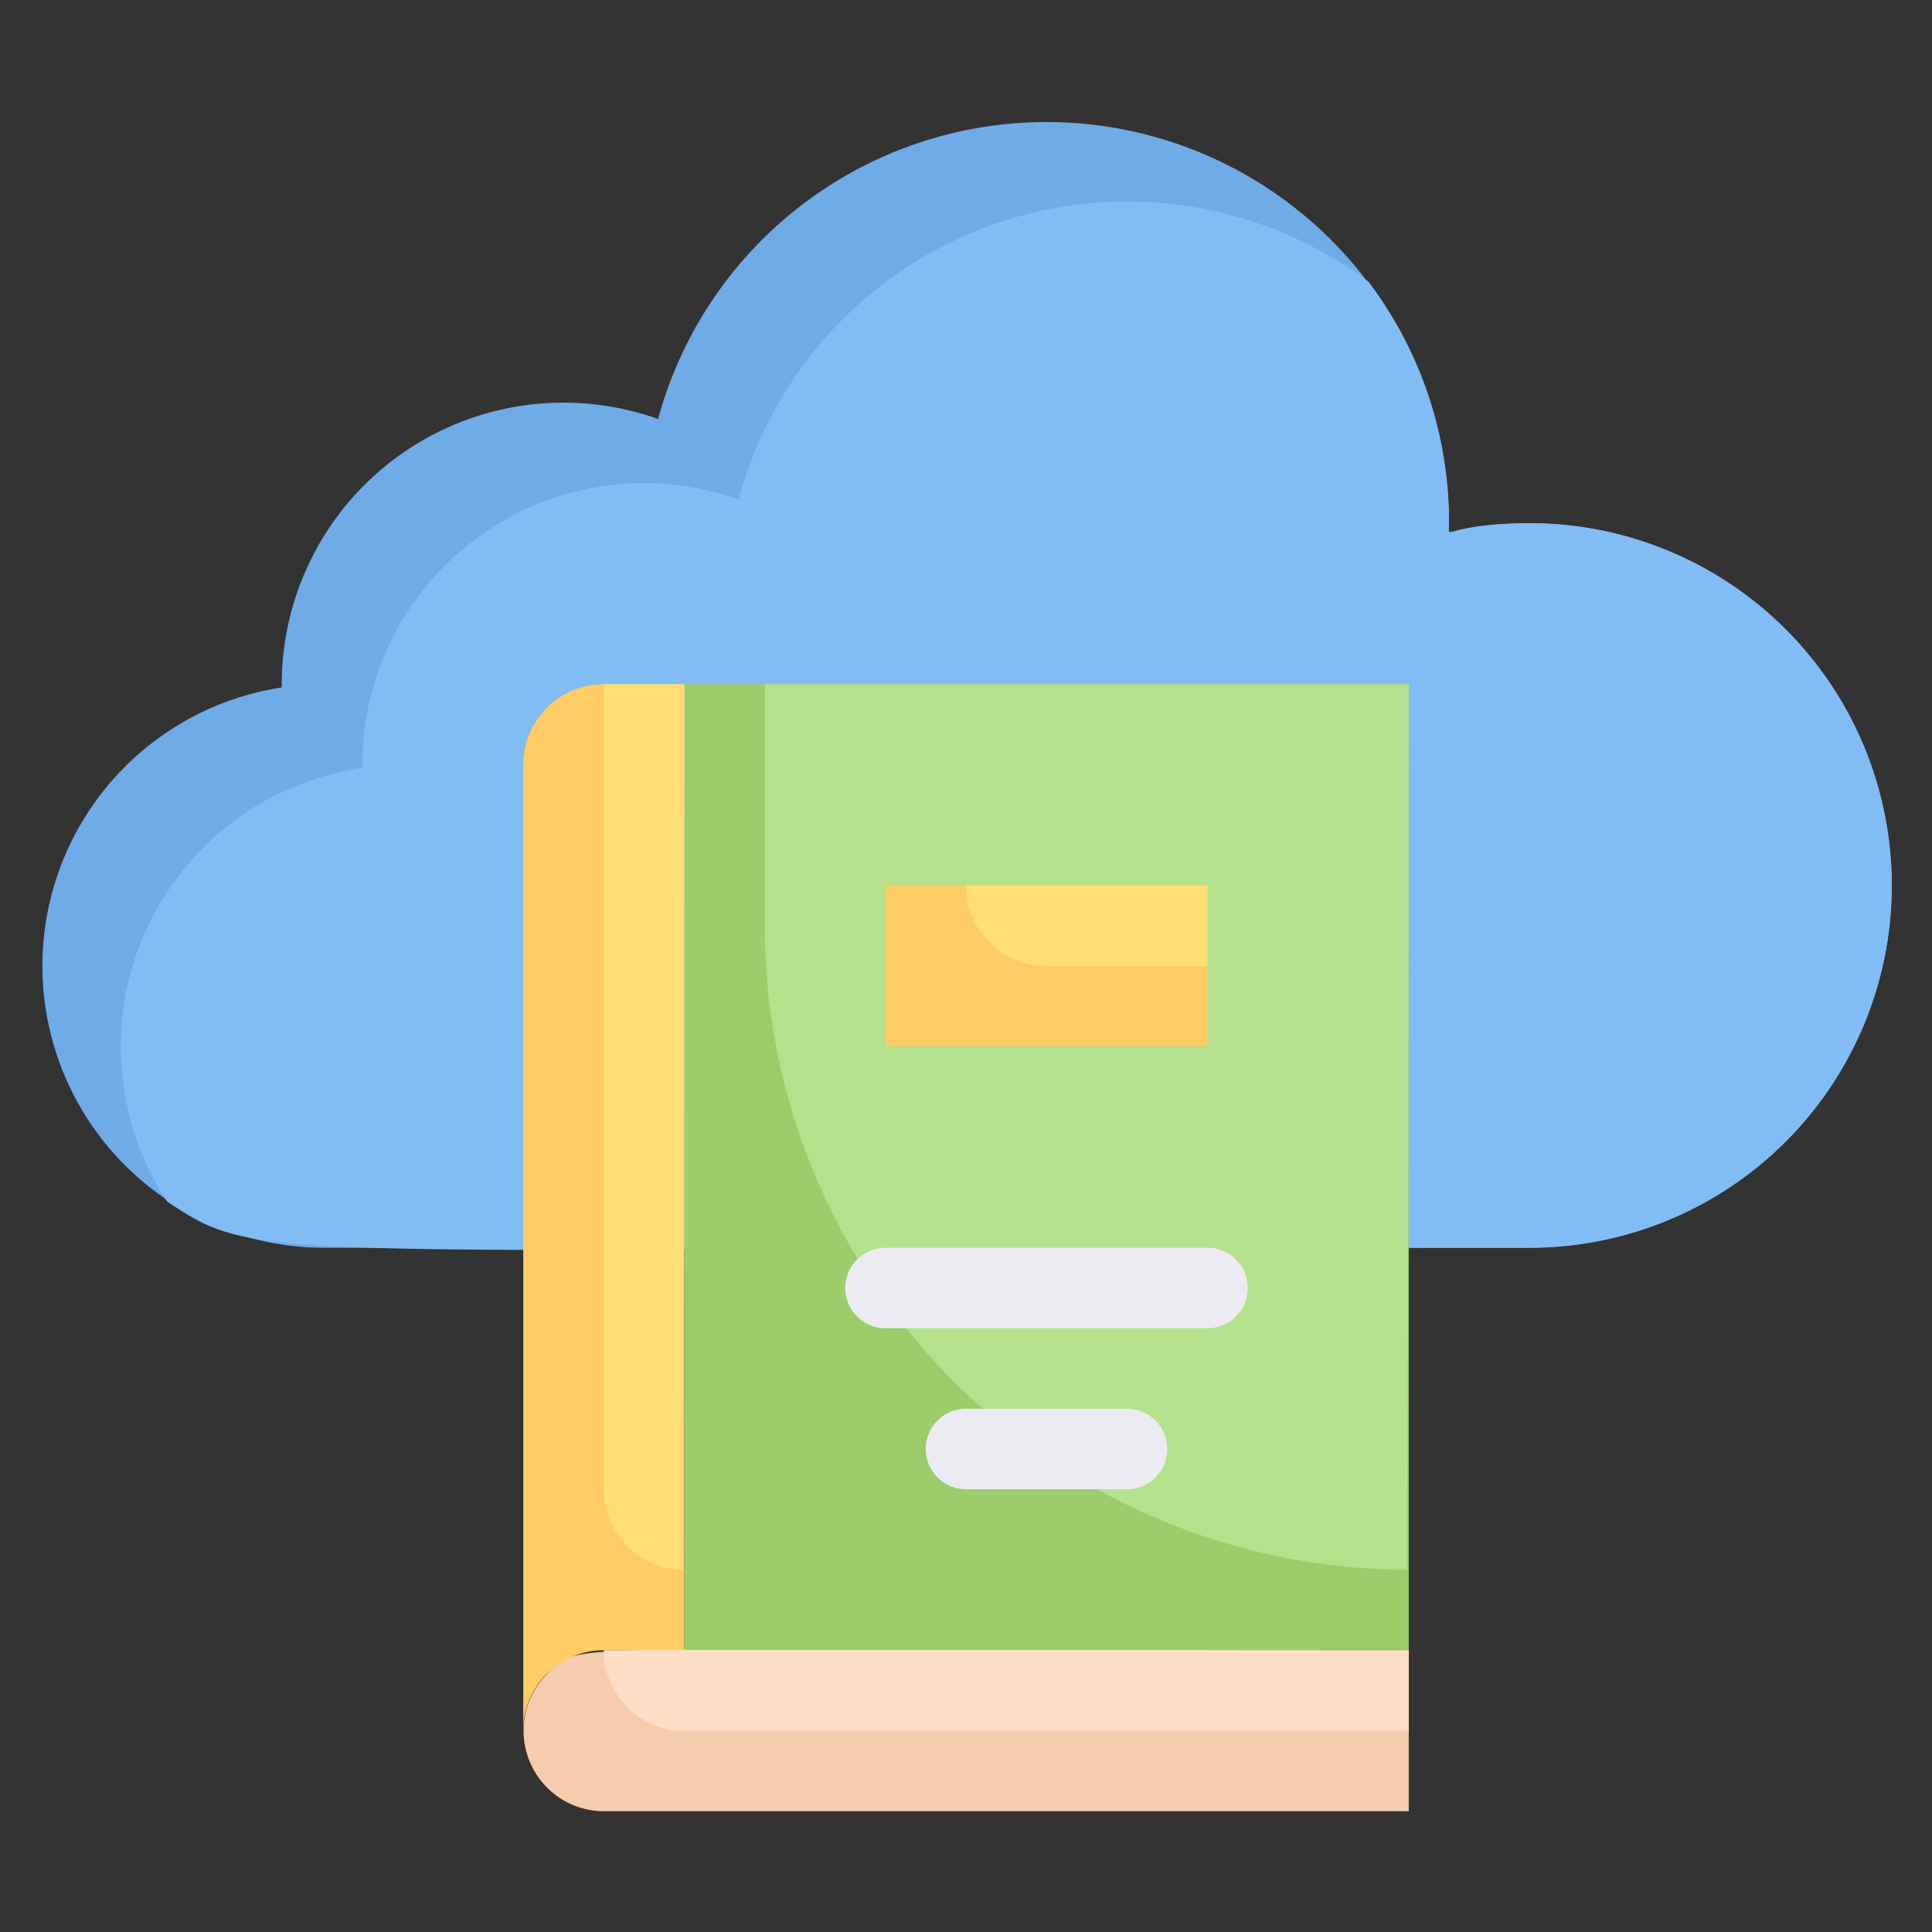 <svg xmlns="http://www.w3.org/2000/svg" viewBox="0 0 48 48"><rect x="0" y="0" width="48" height="48" fill="#333333" stroke="none"/><defs><style>.cls-1{fill:#6fabe6;}.cls-2{fill:#82bcf4;}.cls-3{fill:#f6ccaf;}.cls-4{fill:#9dcc6b;}.cls-5{fill:#fc6;}.cls-6{fill:#ffdec7;}.cls-7{fill:#b5e08c;}.cls-8{fill:#ffde76;}.cls-9{fill:#edebf2;}</style></defs><title>41. Book on Cloud</title><g id="_41._Book_on_Cloud" data-name="41. Book on Cloud"><path class="cls-1" d="M12,31H8A7,7,0,0,1,7,17.08a7,7,0,0,1,9.35-6.67A10,10,0,0,1,36,13c0,.5-.16,0,2,0a9,9,0,0,1,0,18H36"/><path class="cls-2" d="M47,22a9,9,0,0,1-9,9c-31.94,0-31.45.44-33.85-1.15A7,7,0,0,1,9,19.08a7,7,0,0,1,9.35-6.67A10,10,0,0,1,34,7a9.89,9.89,0,0,1,2,6c0,.46-.22.06,1.8,0A9,9,0,0,1,47,22Z"/><path class="cls-3" d="M35,41v4H15a2,2,0,0,1-1.41-3.41C14.4,40.75,13.48,41,35,41Z"/><rect class="cls-4" x="17" y="17" width="18" height="24"/><path class="cls-5" d="M17,17V41H15a2,2,0,0,0-2,2V19a2,2,0,0,1,2-2Z"/><path class="cls-6" d="M35,41v2H17a2,2,0,0,1-2-2Z"/><path class="cls-7" d="M35,17c0,23.28-.1,22,0,22A16,16,0,0,1,19,23V17Z"/><path class="cls-8" d="M17,17c0,23.28-.1,22,0,22a2,2,0,0,1-2-2V17Z"/><rect class="cls-5" x="22" y="22" width="8" height="4"/><path class="cls-8" d="M30,22v2H26a2,2,0,0,1-2-2Z"/><path class="cls-9" d="M30,33H22a1,1,0,0,1,0-2h8A1,1,0,0,1,30,33Z"/><path class="cls-9" d="M28,37H24a1,1,0,0,1,0-2h4A1,1,0,0,1,28,37Z"/></g></svg>